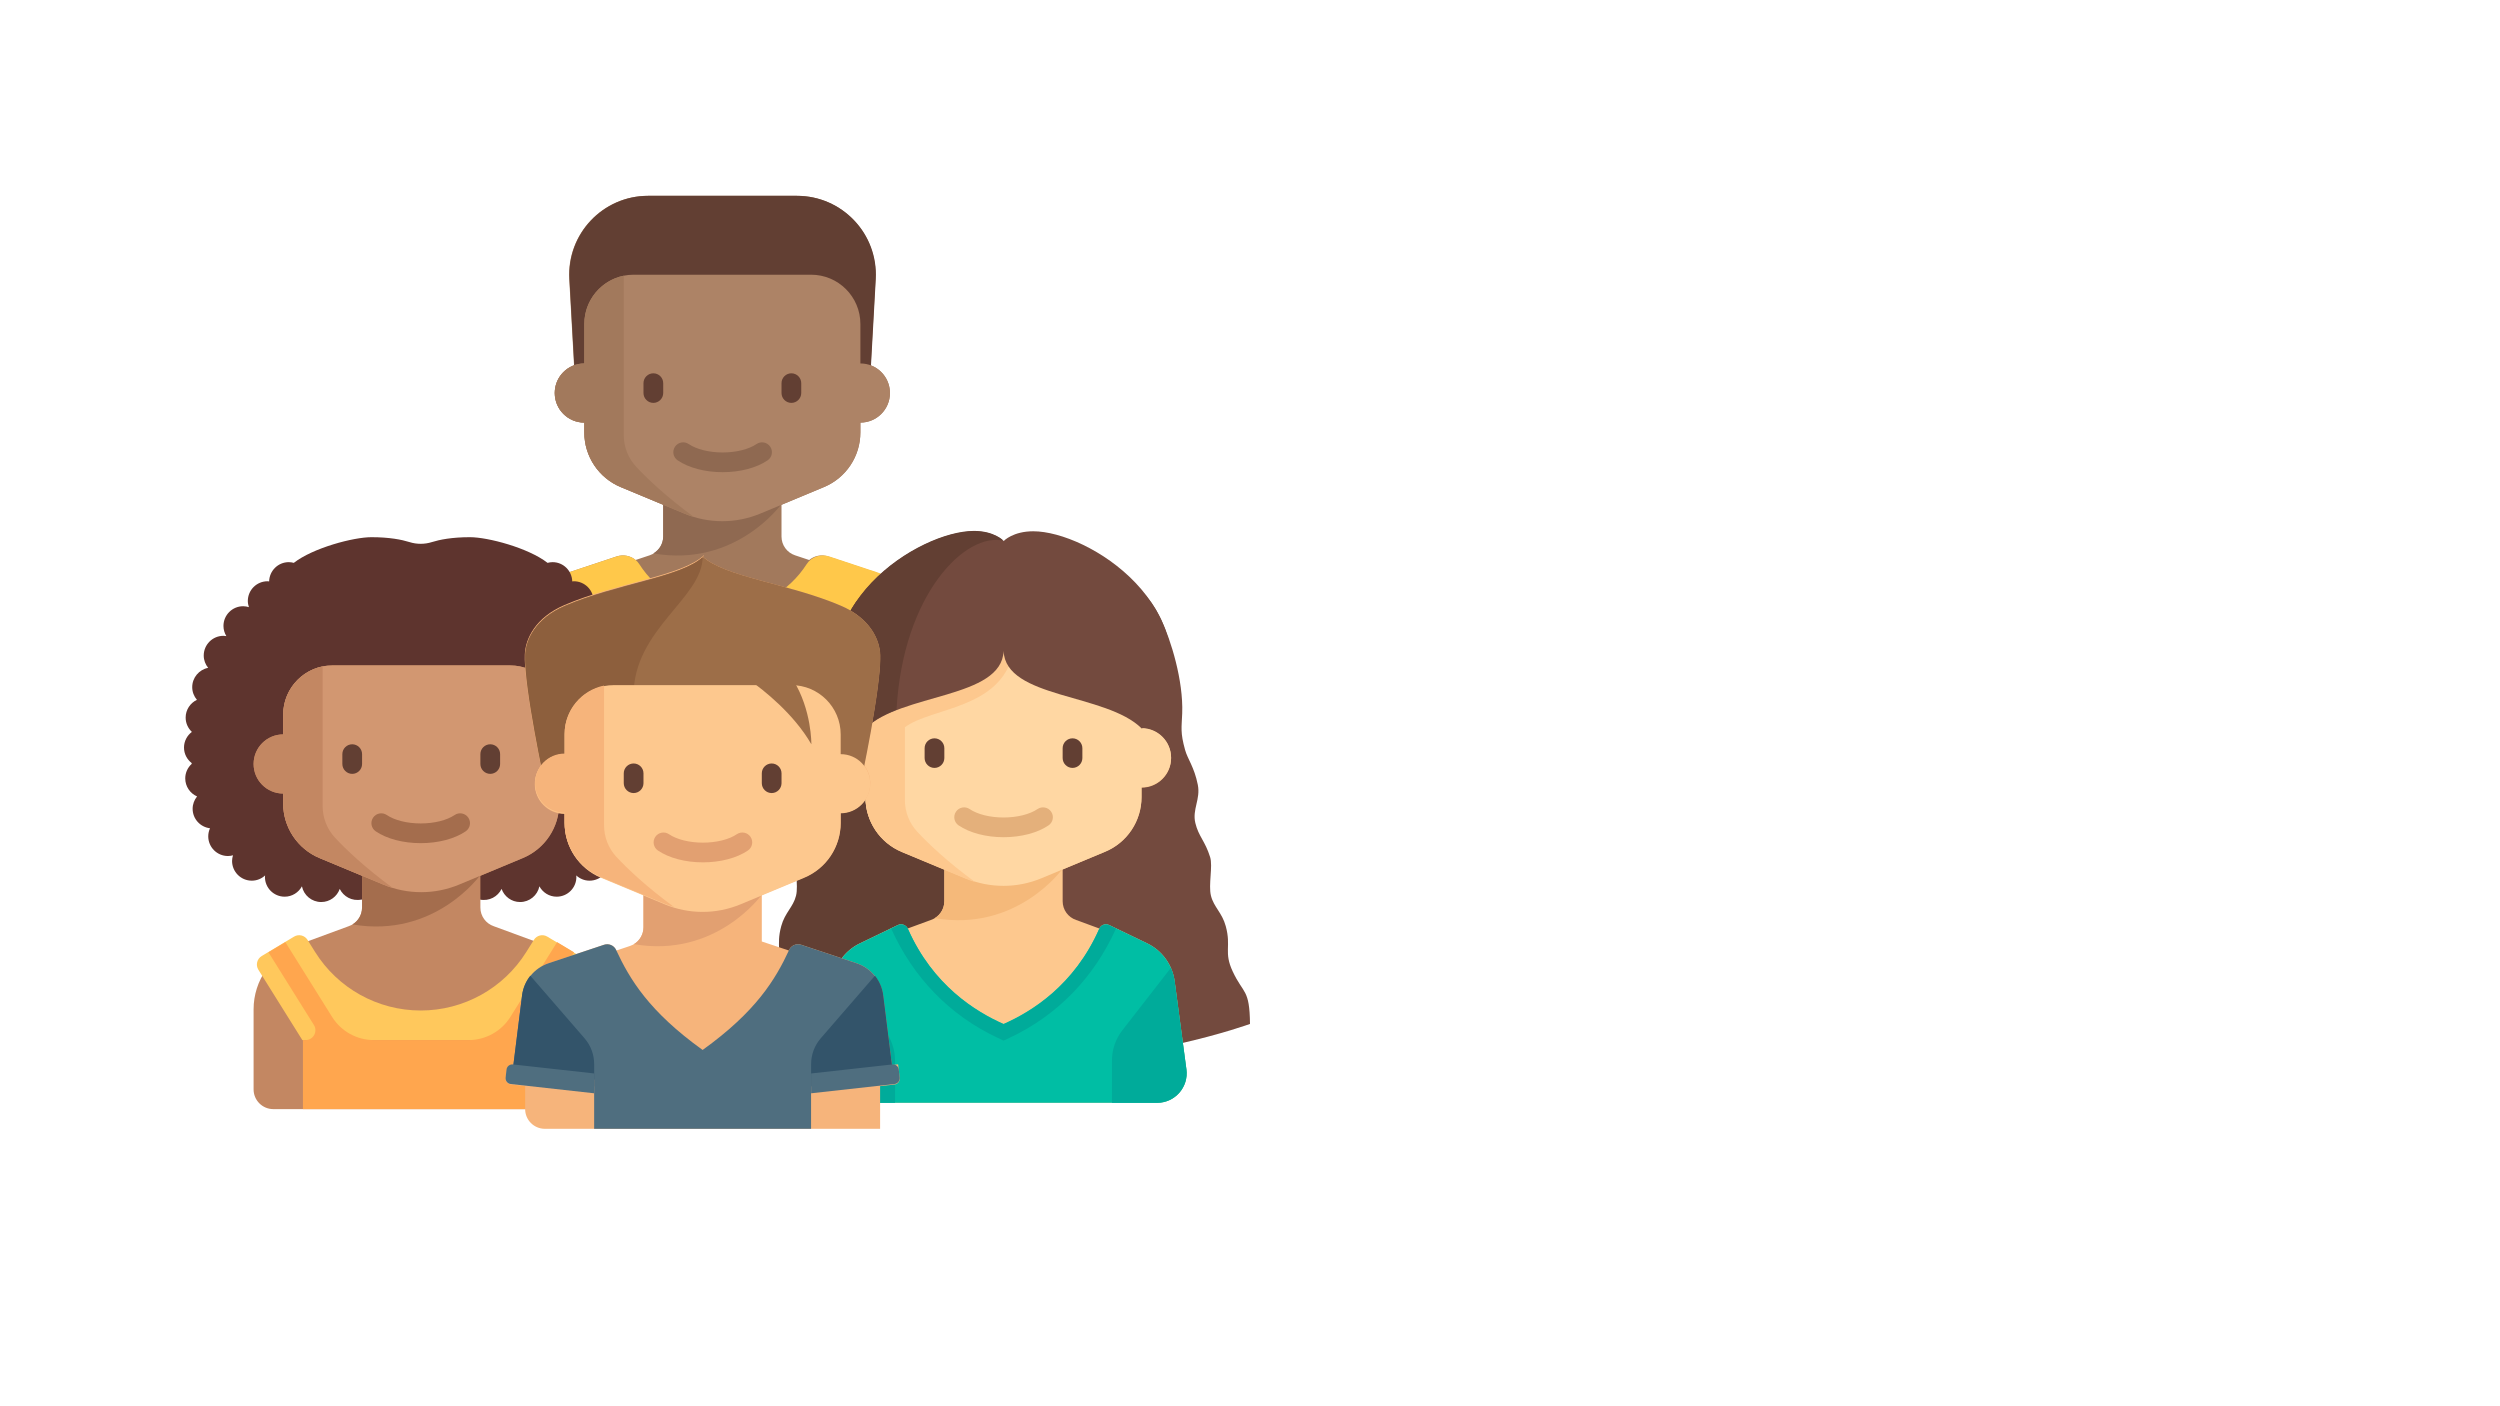 <?xml version="1.0" encoding="utf-8"?>
<!-- Generator: Adobe Illustrator 24.3.0, SVG Export Plug-In . SVG Version: 6.00 Build 0)  -->
<svg version="1.1" id="Layer_1" xmlns="http://www.w3.org/2000/svg" xmlns:xlink="http://www.w3.org/1999/xlink" x="0px" y="0px"
	 viewBox="0 0 1366 768" style="enable-background:new 0 0 1366 768;" xml:space="preserve">
<style type="text/css">
	.st0{fill:#A2795C;}
	.st1{fill:#623F33;}
	.st2{fill:#FFC84A;}
	.st3{fill:#8F6951;}
	.st4{fill:#AD8366;}
	.st5{fill:#95B995;}
	.st6{fill:#80A68B;}
	.st7{fill:#734A3E;}
	.st8{fill:#FDC88E;}
	.st9{fill:#F5B97A;}
	.st10{fill:#00BEA4;}
	.st11{fill:#FFD7A3;}
	.st12{fill:#E4B07B;}
	.st13{fill:#00AB9A;}
	.st14{fill:#5E342E;}
	.st15{fill:#C38762;}
	.st16{fill:#A46D4D;}
	.st17{fill:#D29771;}
	.st18{fill:#FFC85C;}
	.st19{fill:#FFA64E;}
	.st20{fill:#F6B47B;}
	.st21{fill:#E2A071;}
	.st22{fill:#9D6E48;}
	.st23{fill:#8D5F3D;}
	.st24{fill:#4F6E7F;}
	.st25{fill:#33546A;}
	.st26{fill:#E69F5F;}
	.st27{fill:#E09156;}
	.st28{fill:#FF4F4F;}
	.st29{fill:#F23F44;}
	.st30{fill:#FFB94C;}
</style>
<g>
	<g>
		<path class="st0" d="M502.36,375.62l-0.49-4.4c-0.19-1.74-1.76-3-3.5-2.8l-0.27,0.03l-4.73-37.86
			c-1.03-8.23-6.7-15.15-14.57-17.77l-26.3-8.77c-3.61-1.2-7.57-0.44-10.36,1.94l-7.75-2.58c-4.4-1.47-7.37-5.58-7.37-10.22v-17.38
			l23.21-9.67c12.05-5.02,19.89-16.79,19.89-29.84v-5.39c8.93,0,16.16-7.24,16.16-16.16c0-6.95-4.38-12.87-10.53-15.15l2.62-47.11
			c1.37-24.71-18.29-45.49-43.03-45.49h-81.28c-24.74,0-44.41,20.79-43.03,45.49l2.62,47.11c-6.15,2.29-10.53,8.21-10.53,15.15
			c0,8.93,7.24,16.16,16.16,16.16v5.39c0,13.05,7.85,24.82,19.89,29.84l23.21,9.67v17.38c0,4.64-2.97,8.76-7.37,10.22l-7.75,2.58
			c-2.78-2.37-6.75-3.14-10.36-1.94l-26.3,8.77c-7.87,2.62-13.54,9.54-14.57,17.77l-4.73,37.86l-0.27-0.03
			c-1.74-0.19-3.31,1.06-3.5,2.8l-0.49,4.4c-0.19,1.74,1.06,3.31,2.8,3.5l7.88,0.88v12.54c0,5.95,4.82,10.77,10.77,10.77h172.4
			c5.95,0,10.78-4.82,10.78-10.77V380l7.88-0.88C501.3,378.93,502.55,377.36,502.36,375.62z"/>
		<g>
			<path class="st1" d="M311.17,152.49l2.86,51.48h161.63l2.86-51.48c1.37-24.71-18.29-45.49-43.03-45.49H354.2
				C329.46,107,309.8,127.79,311.17,152.49z"/>
		</g>
		<g>
			<path class="st2" d="M454.64,403.99v-27.61h45.38l-5.76-45.79c-1.04-8.23-6.73-15.15-14.65-17.77l-26.45-8.77
				c-4.61-1.53-9.79,0.1-12.39,4.18c-9.6,15.05-26.48,25.04-45.73,25.04c-19.25,0-36.13-10-45.74-25.04
				c-2.6-4.08-7.78-5.71-12.39-4.18l-26.45,8.77c-7.92,2.62-13.62,9.54-14.65,17.77l-5.15,40.99l44.77,4.79v26.94h118.53v0.67
				H454.64z"/>
		</g>
		<g>
			<path class="st3" d="M427.02,275.36h-64.65v17.82c0,3.88-2.15,7.29-5.4,9.2C402.16,310.29,427.02,275.36,427.02,275.36z"/>
		</g>
		<path class="st4" d="M470.12,198.59v-21.55c0-14.88-12.06-26.94-26.94-26.94h-96.98c-14.88,0-26.94,12.06-26.94,26.94v21.55
			c-8.93,0-16.16,7.24-16.16,16.16s7.24,16.16,16.16,16.16v5.39c0,13.05,7.85,24.82,19.89,29.84l34.81,14.5
			c6.57,2.74,13.61,4.14,20.72,4.14l0,0c7.11,0,14.15-1.41,20.72-4.14l34.81-14.51c12.05-5.02,19.89-16.79,19.89-29.84v-5.39
			c8.93,0,16.16-7.24,16.16-16.16S479.05,198.59,470.12,198.59z"/>
		<g>
			<path class="st1" d="M356.99,220.14L356.99,220.14c-2.96,0-5.39-2.42-5.39-5.39v-5.39c0-2.96,2.42-5.39,5.39-5.39l0,0
				c2.96,0,5.39,2.42,5.39,5.39v5.39C362.37,217.71,359.95,220.14,356.99,220.14z"/>
		</g>
		<g>
			<path class="st1" d="M432.41,220.14L432.41,220.14c-2.96,0-5.39-2.42-5.39-5.39v-5.39c0-2.96,2.42-5.39,5.39-5.39l0,0
				c2.96,0,5.39,2.42,5.39,5.39v5.39C437.8,217.71,435.37,220.14,432.41,220.14z"/>
		</g>
		<g>
			<g>
				<path class="st3" d="M394.84,258c-9.58,0-18.54-2.36-24.58-6.47c-2.46-1.67-3.1-5.02-1.42-7.48c1.67-2.46,5.02-3.1,7.48-1.42
					c4.24,2.88,11.16,4.6,18.52,4.6s14.28-1.72,18.52-4.6c2.46-1.68,5.81-1.04,7.48,1.42c1.68,2.46,1.04,5.81-1.42,7.48
					C413.38,255.64,404.42,258,394.84,258z"/>
			</g>
		</g>
		<g>
			<path class="st5" d="M335.44,380.44v-12.19c0-5.18-1.87-10.19-5.26-14.11l-29.64-34.22c-2.39,3.03-3.99,6.69-4.49,10.67
				l-5.63,45.02L335.44,380.44z"/>
		</g>
		<g>
			<path class="st6" d="M335.44,373.35l-44.4-4.93c-1.74-0.19-3.31,1.06-3.5,2.8l-0.49,4.4c-0.19,1.74,1.06,3.31,2.8,3.5l45.59,5.07
				V373.35z"/>
		</g>
		<g>
			<path class="st5" d="M453.96,380.44v-12.19c0-5.18,1.87-10.19,5.26-14.11l29.64-34.22c2.39,3.03,3.99,6.69,4.49,10.67l5.63,45.02
				L453.96,380.44z"/>
		</g>
		<g>
			<path class="st6" d="M453.96,373.35l44.4-4.93c1.74-0.19,3.31,1.06,3.5,2.8l0.49,4.4c0.19,1.74-1.06,3.31-2.8,3.5l-45.59,5.07
				V373.35z"/>
		</g>
		<path class="st0" d="M340.82,237.71v-87.07c-12.29,2.5-21.55,13.36-21.55,26.39v21.55c-8.93,0-16.16,7.24-16.16,16.16
			s7.24,16.16,16.16,16.16v5.39c0,13.05,7.85,24.82,19.89,29.84l34.81,14.5c1.7,0.71,3.44,1.32,5.2,1.85
			c-15.32-11.21-25.53-21.01-31.55-27.44C343.24,250.35,340.82,244.15,340.82,237.71z"/>
	</g>
	<g>
	</g>
	<g>
	</g>
	<g>
	</g>
	<g>
	</g>
	<g>
	</g>
	<g>
	</g>
	<g>
	</g>
	<g>
	</g>
	<g>
	</g>
	<g>
	</g>
	<g>
	</g>
	<g>
	</g>
	<g>
	</g>
	<g>
	</g>
	<g>
	</g>
</g>
<g>
	<g>
		<g>
			<path class="st7" d="M673.57,530.85c-5.05-10.78-0.71-13.43-3.82-24.8c-2.02-7.41-6.53-10.4-8.08-16.61
				c-1.47-5.9,1.1-16.17-0.45-21.1c-2.79-8.92-6.3-11.27-8.08-18.63c-1.8-7.41,2.92-13.02,1.35-20.88
				c-1.97-9.84-5.51-13.88-6.96-19.08c-2.69-9.65-1.87-12.07-1.57-19.98c0.67-17.96-6.18-40-11.45-51.18
				c-5.97-12.66-13.8-19.72-23.11-23.57h-63.09v266.01C622.39,581.69,683,559.47,683,559.47
				C682.78,540.16,679.43,543.35,673.57,530.85z"/>
			<path class="st1" d="M485.22,315.01c-9.3,3.85-17.14,10.92-23.11,23.57c-5.27,11.18-12.12,33.22-11.45,51.18
				c0.3,7.91,1.12,10.33-1.57,19.98c-1.45,5.2-4.99,9.24-6.96,19.08c-1.57,7.86,3.14,13.47,1.35,20.88
				c-1.78,7.36-5.29,9.72-8.08,18.63c-1.55,4.94,1.02,15.2-0.45,21.1c-1.55,6.21-6.06,9.2-8.08,16.61
				c-3.1,11.38,1.23,14.03-3.82,24.8c-5.86,12.5-9.2,9.32-9.43,28.62c0,0,60.61,22.22,134.69,21.55V315.01H485.22z"/>
		</g>
		<g>
			<path class="st8" d="M648.24,584.27l-2.01-15.07l-4.41-33.04c-1.2-8.99-6.84-16.77-15-20.7l-20.78-10.02
				c-2.02-0.98-4.38-0.09-5.38,1.89l-12.65-4.65c-4.4-1.47-7.37-5.58-7.37-10.22v-17.38l23.21-9.67
				c12.05-5.02,19.89-16.79,19.89-29.84v-5.2c8.93,0,16.16-7.24,16.16-16.16s-7.24-16.16-16.16-16.16v-0.05
				c0.01,0.01,0.02,0.02,0.03,0.03c-19.37-19.33-74.42-16.19-75.43-42.35c-1.01,26.17-56.1,23.02-75.45,42.37l0,0
				c-8.93,0-16.16,7.24-16.16,16.16s7.24,16.16,16.16,16.16v5.2c0,13.05,7.85,24.82,19.89,29.84l23.21,9.67v17.38
				c0,4.64-2.97,8.76-7.37,10.22l-12.65,4.65c-1-1.98-3.36-2.86-5.38-1.89l-20.78,10.02c-8.17,3.94-13.8,11.72-15,20.7l-4.41,33.04
				l-2.01,15.07c-1.29,9.69,6.24,18.3,16.02,18.3h0h167.81l0,0C641.99,602.57,649.53,593.96,648.24,584.27z"/>
			<path class="st9" d="M515.99,474.62v17.82c0,3.83-2.03,7.31-5.22,9.23c45.07,7.79,69.87-27.05,69.87-27.05H515.99z"/>
		</g>
		<g>
			<path class="st10" d="M648.27,584.27l-6.42-48.12c-1.2-8.99-6.84-16.77-15-20.7l-20.78-10.02c-2.06-0.99-4.52-0.1-5.44,1.99
				c-13.62,30.93-37,45.31-52.28,52.05c-15.26-6.74-38.61-21.09-52.24-51.95c-0.94-2.12-3.39-3.1-5.48-2.09l-20.78,10.02
				c-8.17,3.94-13.8,11.72-15,20.7l-6.42,48.12c-1.29,9.69,6.25,18.3,16.02,18.3h167.8C642.03,602.57,649.56,593.96,648.27,584.27z"
				/>
		</g>
		<g>
			<circle class="st8" cx="472.92" cy="414.2" r="16.16"/>
		</g>
		<path class="st11" d="M623.74,397.84v-10.78c0-14.88-12.06-26.94-26.94-26.94h-96.98c-14.88,0-26.94,12.06-26.94,26.94v10.78
			c-8.93,0-16.16,7.24-16.16,16.16s7.24,16.16,16.16,16.16v5.39c0,13.05,7.85,24.82,19.89,29.84l34.81,14.5
			c6.57,2.74,13.61,4.14,20.72,4.14l0,0c7.11,0,14.15-1.41,20.72-4.14l34.81-14.51c12.05-5.02,19.89-16.79,19.89-29.84v-5.39
			c8.93,0,16.16-7.24,16.16-16.16S632.66,397.84,623.74,397.84z"/>
		<g>
			<path class="st8" d="M553.63,356.96l-8.01-4.71c0,0-13.91,17.87-51.18,26.94c-18.69,4.55-21.55,18.86-21.55,18.86h0
				c-8.93,0-16.16,7.24-16.16,16.16c0,8.93,7.24,16.16,16.16,16.16v5.39c0,13.05,7.85,24.82,19.89,29.84l34.81,14.5
				c1.7,0.71,3.44,1.32,5.2,1.85c-15.31-11.2-25.53-21-31.54-27.43c-4.39-4.7-6.82-10.91-6.82-17.35l0-39.8
				C509.25,386.36,546.29,387.71,553.63,356.96z"/>
		</g>
		<g>
			<path class="st1" d="M510.6,419.59L510.6,419.59c-2.96,0-5.39-2.42-5.39-5.39v-5.39c0-2.96,2.42-5.39,5.39-5.39l0,0
				c2.96,0,5.39,2.42,5.39,5.39v5.39C515.99,417.16,513.56,419.59,510.6,419.59z"/>
		</g>
		<g>
			<path class="st1" d="M586.02,419.59L586.02,419.59c-2.96,0-5.39-2.42-5.39-5.39v-5.39c0-2.96,2.42-5.39,5.39-5.39l0,0
				c2.96,0,5.39,2.42,5.39,5.39v5.39C591.41,417.16,588.99,419.59,586.02,419.59z"/>
		</g>
		<g>
			<g>
				<path class="st12" d="M548.35,457.45c-9.58,0-18.54-2.36-24.58-6.47c-2.46-1.67-3.1-5.02-1.42-7.48
					c1.67-2.46,5.02-3.1,7.48-1.42c4.24,2.88,11.16,4.6,18.52,4.6s14.28-1.72,18.52-4.6c2.46-1.68,5.81-1.04,7.48,1.42
					c1.68,2.46,1.04,5.81-1.42,7.48C566.89,455.09,557.93,457.45,548.35,457.45z"/>
			</g>
		</g>
		<g>
			<path class="st13" d="M551.79,566.98c26.03-12.24,45.95-32.83,57.98-59.58l-3.69-1.78c-2.09-1.01-4.55-0.03-5.48,2.09
				c-13.63,30.86-36.97,45.21-52.24,51.95c-15.26-6.74-38.61-21.09-52.24-51.95c-0.94-2.12-3.39-3.1-5.48-2.09l-3.69,1.78
				c12.03,26.74,31.95,47.34,57.98,59.58l3.44,1.62L551.79,566.98z"/>
		</g>
		<g>
			<path class="st13" d="M489.05,579.49c0-5.99-2-11.81-5.67-16.54l-26.49-34.06c-1.01,2.29-1.74,4.72-2.08,7.27l-6.42,48.12
				c-1.29,9.69,6.25,18.3,16.02,18.3h24.64V579.49z"/>
		</g>
		<g>
			<path class="st13" d="M607.57,579.49c0-5.99,2-11.81,5.67-16.54l26.49-34.06c1.01,2.29,1.74,4.72,2.08,7.27l6.42,48.12
				c1.29,9.69-6.25,18.3-16.02,18.3h-24.64V579.49z"/>
		</g>
		<path class="st7" d="M564.56,290.29c-10.94,0-15.94,5.1-16.19,5.36c-0.25-0.26-5.25-5.36-16.19-5.36
			c-29.8,0-95.96,41.08-70.04,102.36l10.78,5.39c19.35-19.35,74.44-16.2,75.45-42.37c1.01,26.17,56.1,23.02,75.45,42.37l10.77-5.39
			C660.52,331.37,594.36,290.29,564.56,290.29z"/>
		<g>
			<path class="st1" d="M532.15,290.09c-29.8,0-95.96,41.08-70.04,102.36v5.39h10.77c4.25-4.25,10.23-7.41,16.98-10.04
				c3.56-63.7,38.04-97.26,58.45-92.32l0.02-0.03C548.16,295.27,543.18,290.09,532.15,290.09z"/>
		</g>
	</g>
	<g>
	</g>
	<g>
	</g>
	<g>
	</g>
	<g>
	</g>
	<g>
	</g>
	<g>
	</g>
	<g>
	</g>
	<g>
	</g>
	<g>
	</g>
	<g>
	</g>
	<g>
	</g>
	<g>
	</g>
	<g>
	</g>
	<g>
	</g>
	<g>
	</g>
</g>
<g>
	<g>
		<path class="st14" d="M354.97,417.38c0.01-0.18,0.01-0.26,0.02-0.44c2.53-1.97,4.19-5.01,4.19-8.47c0-3.51-1.7-6.6-4.3-8.56
			c2.08-1.96,3.4-4.73,3.4-7.82c0-4.29-2.53-7.97-6.16-9.7c1.58-1.88,2.57-4.26,2.57-6.91c0-5.24-3.74-9.6-8.7-10.57
			c1.49-1.85,2.41-4.16,2.41-6.72c0-5.95-4.82-10.78-10.77-10.78c-0.54,0-1.06,0.08-1.58,0.16c0.98-1.62,1.58-3.51,1.58-5.55
			c0-5.95-4.82-10.78-10.77-10.78c-1.09,0-2.12,0.21-3.12,0.51c0.35-1.07,0.59-2.19,0.59-3.37c0-5.95-4.82-10.78-10.78-10.78
			c-0.3,0-0.58,0.06-0.87,0.09c-0.14-5.83-4.88-10.53-10.75-10.53c-0.95,0-1.85,0.16-2.73,0.39c-10.56-8.21-32.63-14.03-42.39-14.03
			c-9.85,0-16.57,1.34-20.84,2.68c-3.96,1.25-8.24,1.25-12.2,0c-4.27-1.34-10.99-2.68-20.84-2.68c-9.76,0-31.83,5.82-42.39,14.03
			c-0.88-0.23-1.78-0.39-2.73-0.39c-5.86,0-10.61,4.69-10.75,10.53c-0.29-0.02-0.57-0.09-0.87-0.09c-5.95,0-10.77,4.82-10.77,10.78
			c0,1.19,0.24,2.31,0.59,3.37c-0.99-0.3-2.03-0.51-3.12-0.51c-5.95,0-10.78,4.82-10.78,10.78c0,2.04,0.6,3.92,1.58,5.55
			c-0.52-0.08-1.04-0.16-1.58-0.16c-5.95,0-10.78,4.82-10.78,10.78c0,2.56,0.93,4.87,2.41,6.72c-4.96,0.97-8.7,5.33-8.7,10.57
			c0,2.64,0.99,5.03,2.57,6.91c-3.63,1.73-6.16,5.41-6.16,9.7c0,3.09,1.32,5.86,3.4,7.82c-2.6,1.97-4.3,5.05-4.3,8.56
			c0,3.46,1.66,6.5,4.19,8.47c0.01,0.18,0.01,0.26,0.02,0.44c-2.15,1.97-3.53,4.78-3.53,7.93c0,4.42,2.67,8.21,6.47,9.87
			c-1.5,1.85-2.43,4.18-2.43,6.74c0,5.51,4.15,10,9.49,10.65c-0.6,1.34-0.96,2.83-0.96,4.39c0,5.95,4.82,10.77,10.78,10.77
			c0.96,0,1.87-0.16,2.75-0.4c-0.3,0.99-0.51,2.01-0.51,3.09c0,5.95,4.82,10.78,10.78,10.78c2.81,0,5.35-1.1,7.27-2.87
			c-0.02,0.28-0.09,0.56-0.09,0.85c0,5.95,4.82,10.77,10.78,10.77c4.09,0,7.6-2.31,9.43-5.66c1.01,4.9,5.35,8.58,10.55,8.58
			c4.68,0,8.63-3,10.11-7.17c2.05,4.17,6.66,6.84,11.82,5.83h64.79c5.15,1.01,9.77-1.66,11.82-5.83c1.49,4.17,5.43,7.17,10.11,7.17
			c5.2,0,9.54-3.68,10.55-8.58c1.83,3.36,5.34,5.66,9.43,5.66c5.95,0,10.78-4.82,10.78-10.77c0-0.29-0.06-0.56-0.09-0.85
			c1.92,1.76,4.46,2.87,7.27,2.87c5.95,0,10.77-4.82,10.77-10.78c0-1.08-0.21-2.11-0.51-3.09c0.88,0.23,1.79,0.4,2.75,0.4
			c5.95,0,10.78-4.82,10.78-10.77c0-1.57-0.35-3.05-0.96-4.39c5.34-0.64,9.49-5.14,9.49-10.65c0-2.57-0.93-4.89-2.43-6.74
			c3.81-1.66,6.47-5.45,6.47-9.87C358.5,422.16,357.12,419.35,354.97,417.38z"/>
		<path class="st15" d="M297.06,516.12l-27.21-10.01c-4.4-1.47-7.37-5.58-7.37-10.22v-17.38l23.21-9.67
			c12.05-5.02,19.89-16.79,19.89-29.84v-5.39c8.93,0,16.16-7.24,16.16-16.16s-7.24-16.16-16.16-16.16v-10.77
			c0-14.88-12.06-26.94-26.94-26.94h-96.98c-14.88,0-26.94,12.06-26.94,26.94v10.77c-8.93,0-16.16,7.24-16.16,16.16
			s7.24,16.16,16.16,16.16V439c0,13.05,7.85,24.82,19.89,29.84l23.21,9.67v17.38c0,4.64-2.97,8.76-7.37,10.22l-27.2,10.01
			c-14.83,5.46-24.69,19.59-24.69,35.39v43.73c0,5.95,4.82,10.78,10.77,10.78h161.63c5.95,0,10.77-4.82,10.77-10.78v-43.73
			C321.75,535.71,311.89,521.58,297.06,516.12z"/>
		<g>
			<path class="st16" d="M197.84,478.06v17.82c0,3.83-2.03,7.31-5.22,9.23c45.07,7.79,69.87-27.05,69.87-27.05H197.84z"/>
		</g>
		<path class="st17" d="M305.59,401.29v-10.77c0-14.88-12.06-26.94-26.94-26.94h-96.98c-14.88,0-26.94,12.06-26.94,26.94V439
			c0,13.05,7.85,24.82,19.89,29.84l34.81,14.5c6.57,2.74,13.61,4.14,20.72,4.14l0,0c7.11,0,14.15-1.41,20.72-4.14l34.81-14.51
			c12.05-5.02,19.89-16.79,19.89-29.84v-5.39c8.93,0,16.16-7.24,16.16-16.16S314.51,401.29,305.59,401.29z"/>
		<path class="st1" d="M192.45,422.84L192.45,422.84c-2.96,0-5.39-2.42-5.39-5.39v-5.39c0-2.96,2.42-5.39,5.39-5.39l0,0
			c2.96,0,5.39,2.42,5.39,5.39v5.39C197.84,420.42,195.41,422.84,192.45,422.84z"/>
		<path class="st1" d="M267.87,422.84L267.87,422.84c-2.96,0-5.39-2.42-5.39-5.39v-5.39c0-2.96,2.42-5.39,5.39-5.39l0,0
			c2.96,0,5.39,2.42,5.39,5.39v5.39C273.26,420.42,270.84,422.84,267.87,422.84z"/>
		<path class="st16" d="M229.87,460.7c-9.58,0-18.54-2.36-24.58-6.47c-2.46-1.67-3.1-5.02-1.42-7.48c1.67-2.46,5.02-3.1,7.48-1.42
			c4.24,2.88,11.16,4.6,18.52,4.6s14.28-1.72,18.52-4.6c2.46-1.68,5.81-1.04,7.48,1.42c1.68,2.46,1.04,5.81-1.42,7.48
			C248.41,458.35,239.45,460.7,229.87,460.7z"/>
		<path class="st15" d="M183.02,457.67c-4.37-4.68-6.73-10.86-6.73-17.26v-76.3c-12.29,2.5-21.55,13.36-21.55,26.39v10.77
			c-8.93,0-16.16,7.24-16.16,16.16s7.24,16.16,16.16,16.16V439c0,13.05,7.85,24.82,19.89,29.84l34.81,14.5
			c1.7,0.71,3.44,1.32,5.2,1.85C199.26,473.94,189.02,464.11,183.02,457.67z"/>
		<path class="st18" d="M291.72,513.53l-4.15,6.63c-12.43,19.89-34.24,31.98-57.7,31.98l0,0c-23.46,0-45.27-12.09-57.7-31.98
			l-4.15-6.63c-1.56-2.49-4.82-3.28-7.34-1.76l-17.7,10.62c-2.58,1.55-3.39,4.92-1.8,7.48l24.03,38.45h129.3l24.03-38.45
			c1.6-2.56,0.79-5.92-1.8-7.48l-17.7-10.62C296.54,510.25,293.27,511.04,291.72,513.53z"/>
		<path class="st19" d="M313.64,520.34l-9.24-5.55l-25.53,40.85c-4.92,7.88-13.56,12.66-22.84,12.66H204.3
			c-9.29,0-17.92-4.78-22.84-12.66l-25.53-40.85l-9.24,5.55l24.83,39.72c2.24,3.59-0.34,8.24-4.57,8.24h-1.43v37.71h129.3V568.3
			h-1.43c-4.23,0-6.81-4.65-4.57-8.24L313.64,520.34z"/>
	</g>
	<g>
	</g>
	<g>
	</g>
	<g>
	</g>
	<g>
	</g>
	<g>
	</g>
	<g>
	</g>
	<g>
	</g>
	<g>
	</g>
	<g>
	</g>
	<g>
	</g>
	<g>
	</g>
	<g>
	</g>
	<g>
	</g>
	<g>
	</g>
	<g>
	</g>
</g>
<g>
	<g>
		<path class="st20" d="M491.58,589.1l-0.84-7.54c0-0.01-0.01-0.01-0.01-0.01l-3.42,0.38l-4.73-37.86
			c-1.03-8.23-6.7-15.15-14.57-17.77l-30.25-10.08c-2.7-0.9-5.68,0.44-6.71,3.15c0,0,0,0,0,0l-14.78-4.93
			c-0.01,0-0.02-0.02-0.02-0.03V489l23.21-9.67c12.05-5.02,19.89-16.79,19.89-29.84v-5.39c8.93,0,16.16-7.24,16.16-16.16
			c0-3.71-1.26-7.13-3.36-9.86c3.24-16.04,9.14-47.28,8.73-60.18c-0.28-8.62-5.73-20.16-21.55-26.94
			c-28.27-12.12-63.71-15.71-75.4-26.92v-0.02c0,0,0.14,0.01,0.13,0.01c0,0,0.54-0.01,0.54-0.01v-0.63
			c-11.8,11.31-47.57,14.94-76.1,27.17c-15.96,6.84-21.47,18.49-21.75,27.19c-0.42,13.02,5.54,44.57,8.81,60.75
			c-2.11,2.75-3.37,6.19-3.37,9.93c0,9.01,7.3,16.31,16.31,16.31v4.74c0,13.05,7.85,24.82,19.89,29.84L351.6,489v17.66
			c0,4.64-2.97,8.76-7.37,10.22l-7.43,2.48c-0.01,0-0.01-0.01-0.02-0.01c-1.04-2.7-4.01-4.04-6.71-3.14l-30.25,10.08
			c-7.87,2.62-13.54,9.54-14.57,17.77l-4.73,37.86l-0.27-0.03c-1.74-0.19-3.31,1.06-3.5,2.8l-0.49,4.4c-0.19,1.74,1.06,3.31,2.8,3.5
			l7.88,0.88v12.54c0,5.95,4.82,10.77,10.77,10.77h26.94h118.53h37.68c0.02,0,0.03-0.01,0.03-0.03v-23.28l7.88-0.88
			C490.52,592.41,491.78,590.84,491.58,589.1z"/>
		<g>
			<path class="st21" d="M351.6,488.84v17.82c0,3.83-2.03,7.31-5.22,9.23c45.07,7.79,69.87-27.05,69.87-27.05H351.6L351.6,488.84z"
				/>
		</g>
		<g>
			<path class="st22" d="M481.02,357.9c-0.28-8.62-5.73-20.16-21.55-26.94c-28.27-12.12-63.71-15.71-75.55-26.92v-0.02
				c0.14,0,0.14,0.01,0.13,0.01c0,0-0.01-0.01,0.54-0.01v0.02c-12.24,11.21-47.68,14.8-75.95,26.92
				c-15.82,6.78-21.27,18.32-21.55,26.94c-0.57,17.71,10.77,70.04,10.77,70.33h172.38C470.25,427.94,481.59,375.61,481.02,357.9z"/>
		</g>
		<g>
			<path class="st23" d="M383.92,304.32v0.02c-11.7,11.21-47.16,14.8-75.45,26.92c-15.82,6.78-21.29,18.32-21.56,26.94
				c-0.57,17.71,10.78,70.04,10.78,70.04h48.51c0,0,0-31.55,0-48.49c0-35.92,37.73-52.98,37.73-75.43c0,0-0.01,0.01-0.01,0.01
				C383.93,304.32,383.93,304.32,383.92,304.32z"/>
		</g>
		<g>
			<path class="st24" d="M482.58,544.07c-1.03-8.23-6.7-15.15-14.57-17.77l-30.25-10.08c-2.59-0.86-5.42,0.33-6.57,2.81
				c-7.48,16.13-18.04,33.67-47.28,54.67c-29.23-21-39.8-38.55-47.28-54.67c-1.15-2.47-3.98-3.67-6.57-2.81l-30.25,10.08
				c-7.87,2.62-13.54,9.54-14.57,17.77l-5.12,40.99l44.52,4.79v26.94h118.53v-26.94l44.52-4.79L482.58,544.07z"/>
		</g>
		<path class="st8" d="M459.35,412.07v-10.78c0-14.88-12.06-26.94-26.94-26.94h-96.98c-14.88,0-26.94,12.06-26.94,26.94v10.78
			c-8.93,0-16.16,7.24-16.16,16.16s7.24,16.16,16.16,16.16v5.39c0,13.05,7.85,24.82,19.89,29.84l34.81,14.5
			c6.57,2.74,13.61,4.14,20.72,4.14l0,0c7.11,0,14.15-1.41,20.72-4.14l34.81-14.51c12.05-5.02,19.89-16.79,19.89-29.84v-5.39
			c8.93,0,16.16-7.24,16.16-16.16S468.28,412.07,459.35,412.07z"/>
		<g>
			<path class="st1" d="M346.21,433.33L346.21,433.33c-2.96,0-5.39-2.42-5.39-5.39v-5.39c0-2.96,2.42-5.39,5.39-5.39l0,0
				c2.96,0,5.39,2.42,5.39,5.39v5.39C351.6,430.9,349.17,433.33,346.21,433.33z"/>
		</g>
		<g>
			<path class="st1" d="M421.64,433.33L421.64,433.33c-2.96,0-5.39-2.42-5.39-5.39v-5.39c0-2.96,2.42-5.39,5.39-5.39l0,0
				c2.96,0,5.39,2.42,5.39,5.39v5.39C427.02,430.9,424.6,433.33,421.64,433.33z"/>
		</g>
		<g>
			<g>
				<path class="st21" d="M384.07,471.19c-9.58,0-18.54-2.36-24.58-6.47c-2.46-1.67-3.1-5.02-1.42-7.48
					c1.67-2.46,5.02-3.1,7.48-1.42c4.24,2.88,11.16,4.6,18.52,4.6c7.36,0,14.28-1.72,18.52-4.6c2.46-1.68,5.81-1.04,7.48,1.42
					c1.68,2.46,1.04,5.81-1.42,7.48C402.61,468.83,393.65,471.19,384.07,471.19z"/>
			</g>
		</g>
		<path class="st20" d="M336.78,468.16c-4.37-4.68-6.73-10.86-6.73-17.26v-76.3c-12.29,2.5-21.55,13.36-21.55,26.39v10.77
			c-8.93,0-16.16,7.24-16.16,16.16s7.24,16.16,16.16,16.16v5.39c0,13.05,7.85,24.82,19.89,29.84l34.81,14.5
			c1.7,0.71,3.44,1.32,5.2,1.85C353.02,484.43,342.78,474.59,336.78,468.16z"/>
		<g>
			<path class="st25" d="M324.66,593.63v-12.19c0-5.18-1.87-10.19-5.26-14.11l-29.64-34.22c-2.39,3.03-3.99,6.69-4.49,10.67
				l-5.63,45.02C288.21,589.31,311,591.98,324.66,593.63z"/>
		</g>
		<g>
			<path class="st24" d="M324.66,586.54l-44.4-4.93c-1.74-0.19-3.31,1.06-3.5,2.8l-0.49,4.4c-0.19,1.74,1.06,3.31,2.8,3.5
				l45.59,5.07V586.54z"/>
		</g>
		<g>
			<path class="st25" d="M443.19,593.63v-12.19c0-5.18,1.87-10.19,5.26-14.11l29.64-34.22c2.39,3.03,3.99,6.69,4.49,10.67
				l5.63,45.02C479.64,589.31,456.85,591.98,443.19,593.63z"/>
		</g>
		<g>
			<path class="st24" d="M443.19,586.54l44.4-4.93c1.74-0.19,3.31,1.06,3.5,2.8l0.49,4.4c0.19,1.74-1.06,3.31-2.8,3.5l-45.59,5.07
				V586.54z"/>
		</g>
		<path class="st22" d="M409.61,371.66c7.56,5.35,24.08,18.27,33.72,35.02c0,0,0.24-18.82-9.9-35.02
			C433.43,371.66,409.61,371.66,409.61,371.66z"/>
	</g>
	<g>
	</g>
	<g>
	</g>
	<g>
	</g>
	<g>
	</g>
	<g>
	</g>
	<g>
	</g>
	<g>
	</g>
	<g>
	</g>
	<g>
	</g>
	<g>
	</g>
	<g>
	</g>
	<g>
	</g>
	<g>
	</g>
	<g>
	</g>
	<g>
	</g>
</g>
<g>
	<g>
		<path class="st26" d="M-325.12-179.01c0-0.61-0.6-2.49-1.54-2.49c-0.5,0-0.71,0.12-0.71,0.12s-0.21-0.12-0.71-0.12
			c-0.94,0-1.54,1.88-1.54,2.49c0,0.53,0.3,0.76,0.36,0.95c0.08,0.25,0,0.59,0,0.59c0.5,0.4,1.42,0.47,1.42,0.47h0.95
			c0,0,0.92-0.07,1.42-0.47c0,0-0.08-0.34,0-0.59C-325.41-178.25-325.12-178.48-325.12-179.01z"/>
		<path class="st27" d="M-329.62-179.51c0,0.53,0.3,0.76,0.36,0.95c0.08,0.25,0,0.59,0,0.59c0.5,0.4,1.42,0.47,1.42,0.47l0.26-0.16
			c0-0.57-0.03-1.26-0.03-1.26l-1.42-1.07c0,0,2.58-0.84,1.66-1.9c0,0-0.21-0.12-0.71-0.12C-329.02-182-329.62-180.12-329.62-179.51
			z"/>
		<path class="st20" d="M-325-175.86l-0.01-0.1c0-0.04-0.04-0.07-0.08-0.06l-0.01,0l-0.1-0.83c-0.02-0.18-0.15-0.33-0.32-0.39
			l-0.58-0.19c-0.08-0.03-0.17-0.01-0.23,0.04l-0.17-0.06c-0.1-0.03,0.5-0.22,0.5-0.22v-0.38l-0.15-0.21
			c0.26-0.11,0.44-0.37,0.15-0.66v-0.12c0.49,0,0.64-0.16,0.64-0.36s-0.16-0.36-0.64-0.36v-0.24c0.29-0.33-0.3-1.01-0.3-1.01h-2.07
			c-0.35,0-0.62,0.27-0.62,0.59v0.24c-0.21,0-0.38,0.16-0.38,0.36c0,0.2,0.17,0.36,0.38,0.36v0.12c0,0.29,0.18,0.55,0.46,0.66
			l0.54,0.21v0.8c0,0-0.15,0.19-0.24,0.22l-0.17,0.06c-0.06-0.05-0.15-0.07-0.23-0.04l-0.58,0.19c-0.17,0.06-0.3,0.21-0.32,0.39
			l-0.1,0.83l-0.01,0c-0.04,0-0.07,0.02-0.08,0.06l-0.01,0.1c0,0.04,0.02,0.07,0.06,0.08l0.67,0.02v0.28
			c-0.5,0.13-0.26,0.48-0.26,0.48h0.59h2.61h0.59c0.13-0.25,0.24-0.35,0.47-0.48v-0.28l-0.06-0.02
			C-325.02-175.78-325-175.82-325-175.86z"/>
		<path class="st21" d="M-328-178v0.38c0,0.08-0.04,0.16-0.11,0.2c0.99,0.17,1.54-0.58,1.54-0.58l0,0L-328-178z"/>
		<path class="st8" d="M-326-180.17v-0.24c0-0.33-0.24-0.59-0.54-0.59h-1.93c-0.3,0-0.54,0.27-0.54,0.59v0.24
			c-0.18,0-0.32,0.16-0.32,0.36c0,0.2,0.14,0.36,0.32,0.36v0.12c0,0.29,0.16,0.55,0.4,0.66l0.69,0.32c0.13,0.06,0.27,0.09,0.41,0.09
			l0,0c0.14,0,0.28-0.03,0.41-0.09l0.69-0.32c0.24-0.11,0.4-0.37,0.4-0.66v-0.12c0.18,0,0.32-0.16,0.32-0.36
			C-325.68-180.01-325.82-180.17-326-180.17z"/>
		<path class="st1" d="M-328.2-179.28L-328.2-179.28c-0.07,0-0.12-0.05-0.8-0.12v-0.12c0.68-0.07,0.74-0.12,0.8-0.12l0,0
			c0.07,0,0.12,0.05,0.2,0.12v0.12C-328.08-179.33-328.13-179.28-328.2-179.28z"/>
		<path class="st1" d="M-326.54-179.28L-326.54-179.28c-0.07,0-0.12-0.05-0.46-0.12v-0.12c0.34-0.07,0.39-0.12,0.46-0.12l0,0
			c0.07,0,0.12,0.05-0.46,0.12v0.12C-326.42-179.33-326.47-179.28-326.54-179.28z"/>
		<path class="st21" d="M-327.37-178.44c-0.21,0-0.41-0.05-0.54-0.14c-0.05-0.04-0.07-0.11-0.03-0.16c0.04-0.05,0.11-0.07,0.16-0.03
			c0.09,0.06,0.25,0.1,0.41,0.1c0.16,0,0.31-0.04,0.41-0.1c0.05-0.04,0.13-0.02,0.16,0.03c0.04,0.05,0.02,0.13-0.03,0.16
			C-326.96-178.49-327.16-178.44-327.37-178.44z"/>
		<path class="st20" d="M-327.07-180.67c-0.77,0.32-1.95,0.68-1.93,0.68v0.24c-0.22,0-0.38,0.16-0.38,0.36s0.16,0.36,0.38,0.36v0.12
			c-0.03,0.29,0.14,0.55,0.41,0.66l0.77,0.32c0.04,0.02,0.08,0.03,0.11,0.04c-0.34-0.25-0.56-0.46-0.69-0.6
			c-0.1-0.1-0.15-0.24,0.4-0.38v-0.89c0.93-0.5,1.1-0.8,1.1-0.8L-327.07-180.67z"/>
		<path class="st28" d="M-326-175v-1h0.93l-0.13-0.85c-0.02-0.18-0.15-0.33-0.32-0.39l-0.58-0.19c-0.1-0.03-0.21,0-0.27,0.09
			c-0.21,0.33-0.58,0.55-1,0.55c-0.42,0-0.79-0.22-1-0.55c-0.06-0.09-0.17-0.13-0.27-0.09l-0.58,0.19c-0.17,0.06-0.3,0.21-0.32,0.39
			l-0.11,0.9l0.65,0.11v0.84h2.94v0H-326z"/>
		<path class="st29" d="M-329-175.75v-0.27c0-0.11-0.04-0.22-0.12-0.31l-0.65-0.75c-0.05,0.07-0.09,0.15-0.1,0.23l-0.12,0.99
			C-329.8-175.85-329.3-175.79-329-175.75z"/>
		<path class="st30" d="M-329-175.91l-0.98-0.11c-0.04,0-0.07,0.02-0.08,0.06l-0.01,0.1c0,0.04,0.02,0.07,0.06,0.08l1,0.11V-175.91z
			"/>
		<path class="st29" d="M-326-175.75v-0.27c0-0.11,0.04-0.22,0.12-0.31l0.65-0.75c0.05,0.07,0.09,0.15,0.1,0.23l0.12,0.99
			C-325.2-175.85-325.7-175.79-326-175.75z"/>
		<path class="st30" d="M-326-175.91l0.98-0.11c0.04,0,0.07,0.02,0.08,0.06l0.01,0.1c0,0.04-0.02,0.07-0.06,0.08l-1,0.11V-175.91z"
			/>
		<path class="st30" d="M-327.37-175.71c-0.39,0-0.71,0.32-0.71,0.71h1.42C-326.66-175.39-326.98-175.71-327.37-175.71z"/>
		<path class="st26" d="M-329-180.33v0.35c0.15,0,1.19-0.18,1.88-0.59c0,0,0.6,0.78,1.12,0.83v-0.6c0.36-0.3,0.1-0.55-0.21-0.65
			h-2.32C-328.85-180.88-329.1-180.63-329-180.33z"/>
		<path class="st27" d="M-328.43-180.99c-0.31,0-0.57,0.25-0.57,0.55v0.35c0.02,0,0.05,0,0.09,0c0.13-0.04,1.12-0.39,1.59-0.9
			L-328.43-180.99z"/>
	</g>
	<g>
	</g>
	<g>
	</g>
	<g>
	</g>
	<g>
	</g>
	<g>
	</g>
	<g>
	</g>
	<g>
	</g>
	<g>
	</g>
	<g>
	</g>
	<g>
	</g>
	<g>
	</g>
	<g>
	</g>
	<g>
	</g>
	<g>
	</g>
	<g>
	</g>
</g>
</svg>
